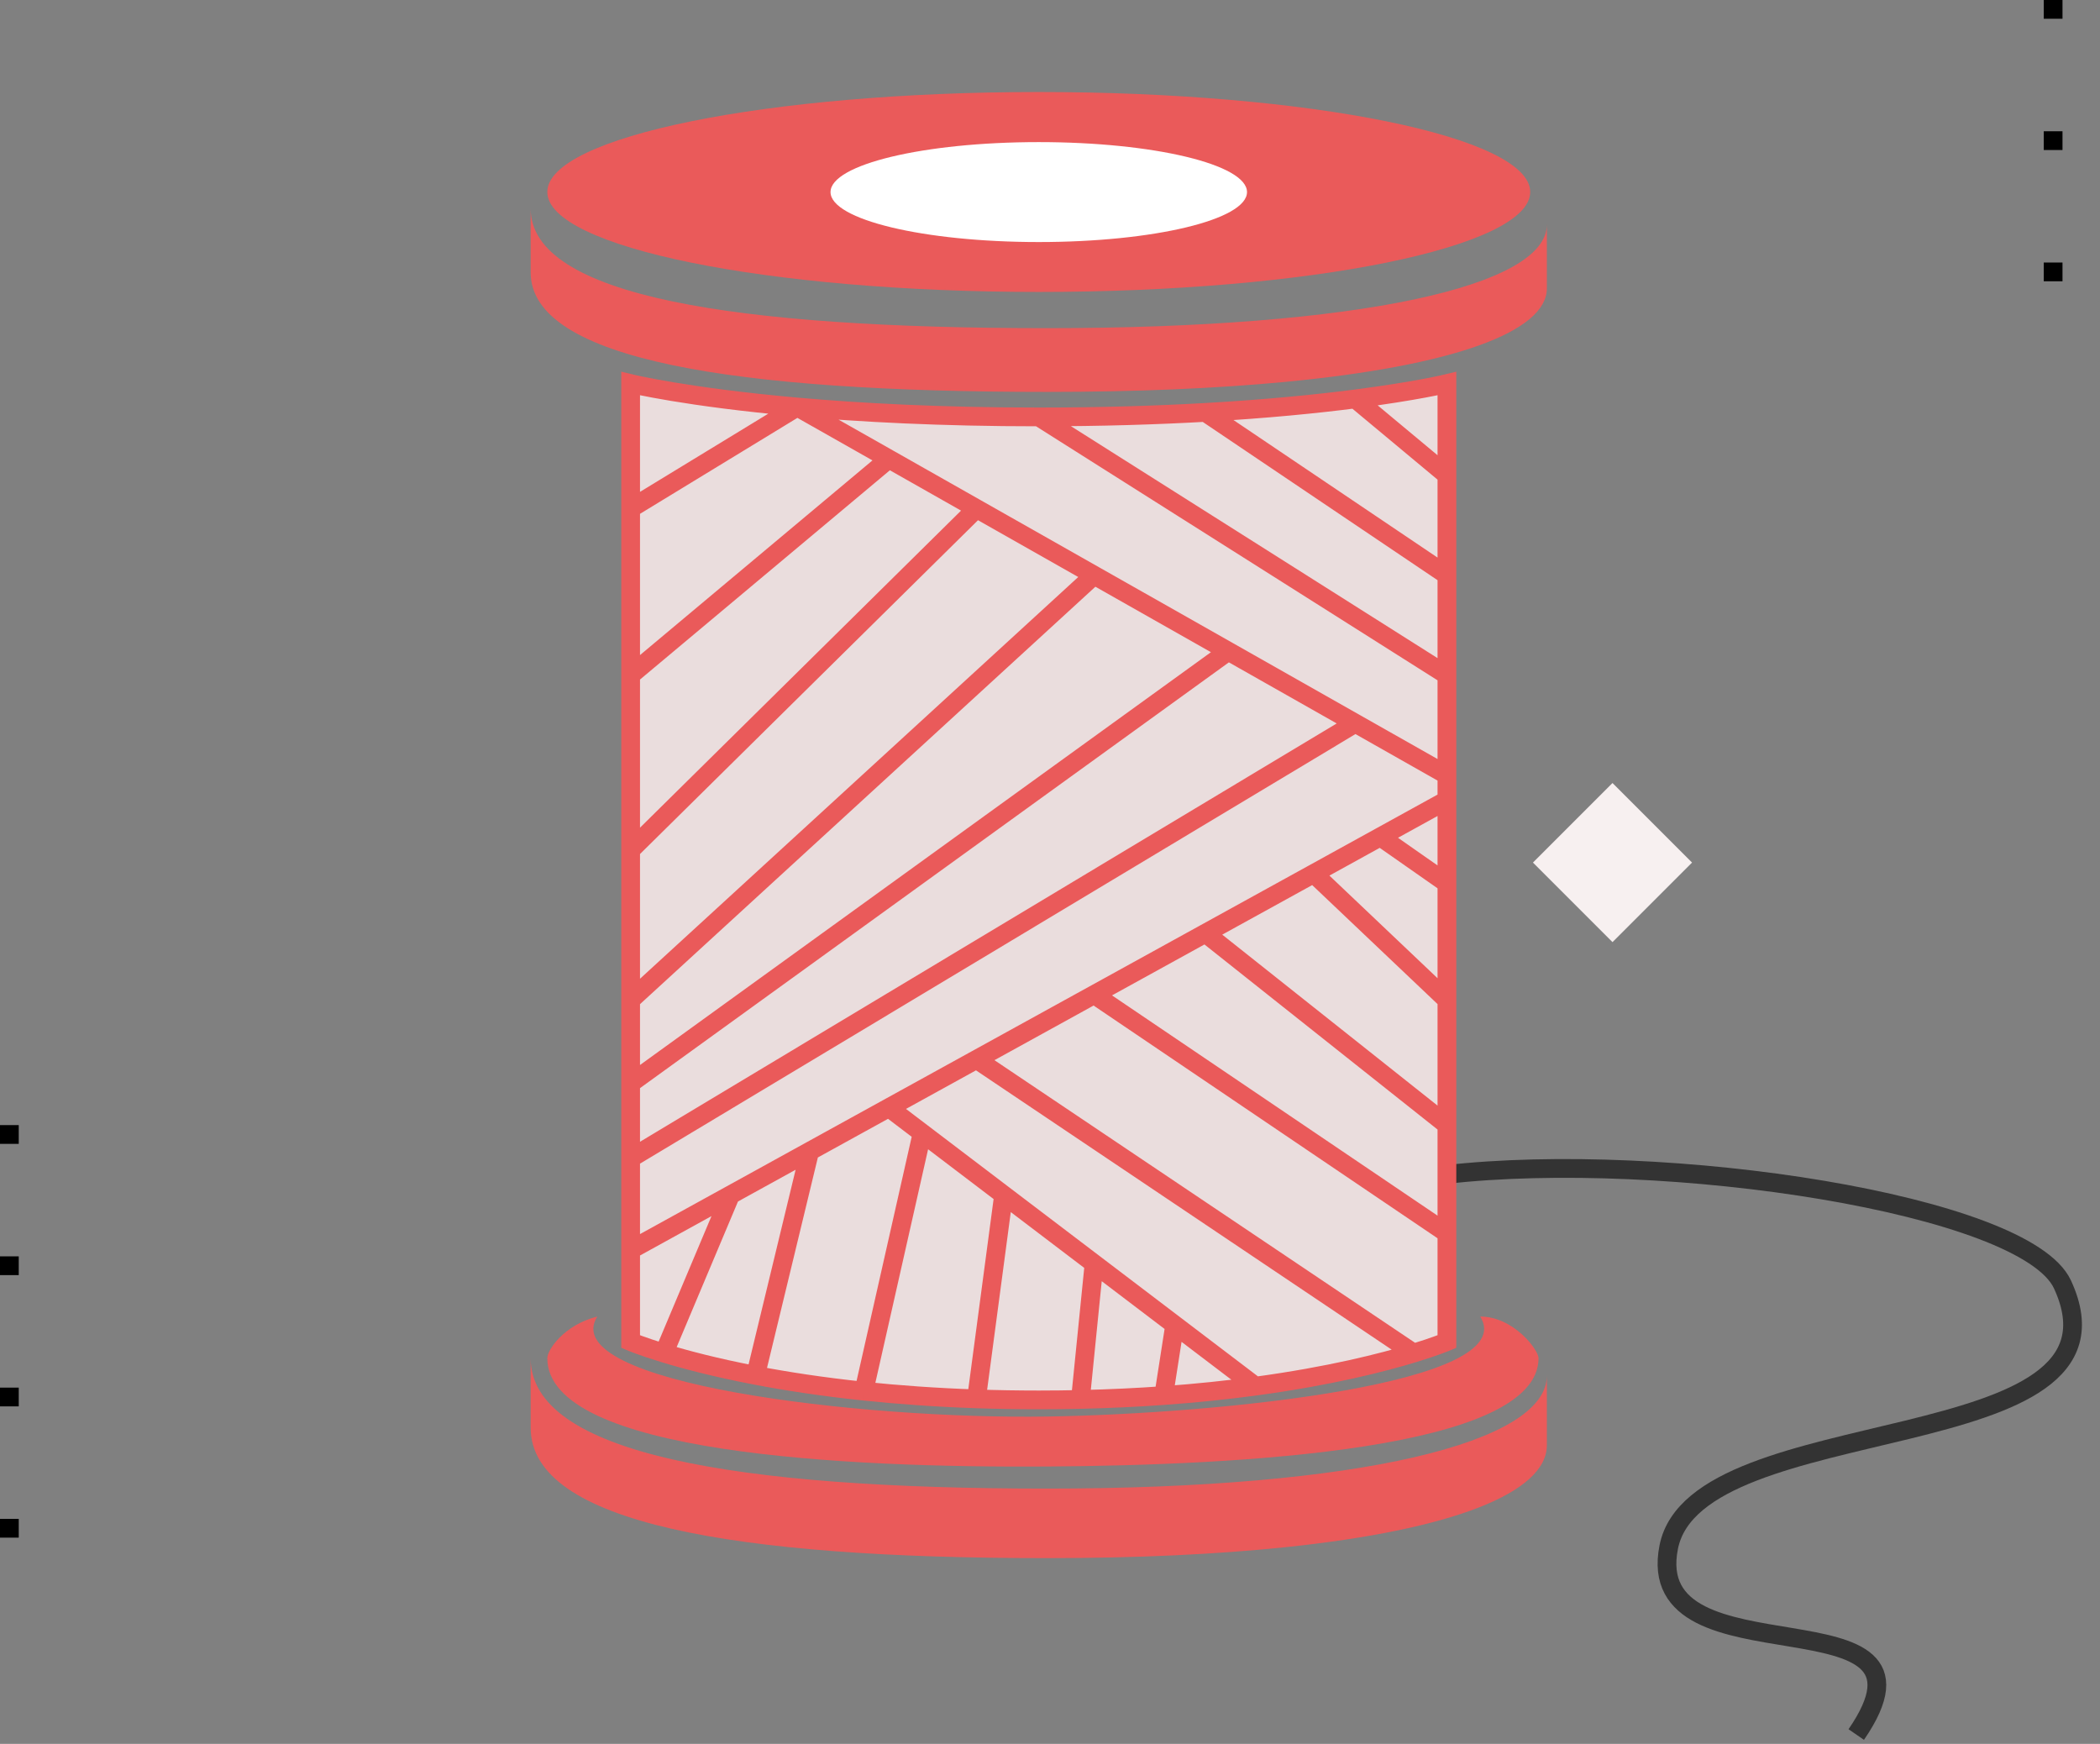 <svg width="112" height="93" viewBox="0 0 112 93" fill="none" xmlns="http://www.w3.org/2000/svg">
<rect x="0" y="0" width="112" height="93" fill="#808080" stroke="none"/>
<line x1="0.5" y1="60" x2="0.5" y2="88" stroke="black" stroke-dasharray="1 6"/>
<rect x="86" y="41.757" width="6" height="6" transform="rotate(45 86 41.757)" fill="#F7F0F0"/>
<line x1="109.5" y1="2.18557e-08" x2="109.5" y2="16" stroke="black" stroke-dasharray="1 6"/>
<path d="M77.085 62.639C88.809 61.3 108.022 64.214 110 68.5C114.385 78 90.5 75 89 82.5C87.5 90 104.5 84.5 99 92.5" stroke="#333333"/>
<path d="M72.283 21.274C75.537 20.855 77.169 20.457 77.169 20.457V25.344V30.675V36.005V41.336V42.669V47.112V53.331V59.995V65.77V71.545C77.169 71.545 76.576 71.798 75.393 72.159C73.735 72.666 70.919 73.385 66.952 73.922C65.481 74.12 63.852 74.294 62.065 74.422C60.679 74.522 59.199 74.594 57.623 74.63C56.902 74.646 56.162 74.655 55.402 74.655C54.248 74.655 53.14 74.635 52.078 74.599C49.881 74.523 47.879 74.377 46.073 74.188C43.851 73.955 41.925 73.656 40.297 73.344C38.151 72.933 36.521 72.499 35.411 72.159C34.227 71.798 33.634 71.545 33.634 71.545V66.658V61.772V57.773V53.331V45.335V36.005V27.121V20.457C33.634 20.457 36.605 21.181 42.519 21.705C45.87 22.002 50.166 22.234 55.402 22.234C58.748 22.234 61.709 22.139 64.287 21.993C67.583 21.806 70.249 21.536 72.283 21.274Z" fill="#EADDDD"/>
<path d="M55.402 22.234C58.748 22.234 61.709 22.139 64.287 21.993M55.402 22.234L77.169 36.005M55.402 22.234C50.166 22.234 45.87 22.002 42.519 21.705M72.283 21.274C75.537 20.855 77.169 20.457 77.169 20.457V25.344M72.283 21.274L77.169 25.344M72.283 21.274C70.249 21.536 67.583 21.806 64.287 21.993M77.169 25.344V30.675M64.287 21.993L77.169 30.675M77.169 30.675V36.005M77.169 36.005V41.336M42.519 21.705C36.605 21.181 33.634 20.457 33.634 20.457V27.121M42.519 21.705L33.634 27.121M42.519 21.705L47.405 24.473M77.169 41.336L72.283 38.568M77.169 41.336V42.669M33.634 27.121V36.005M47.405 24.473L33.634 36.005M47.405 24.473L52.078 27.121M33.634 36.005V45.335M52.078 27.121L33.634 45.335M52.078 27.121L58.351 30.675M33.634 45.335V53.331M58.351 30.675L33.634 53.331M58.351 30.675L65.508 34.729M33.634 53.331V57.773M65.508 34.729L33.634 57.773M65.508 34.729L72.283 38.568M33.634 57.773V61.772M72.283 38.568L33.634 61.772M33.634 61.772V66.658M77.169 42.669L73.616 44.627M77.169 42.669V47.112M33.634 66.658V71.545C33.634 71.545 34.227 71.798 35.411 72.159M33.634 66.658L38.965 63.721M73.616 44.627L77.169 47.112M73.616 44.627L70.062 46.586M77.169 47.112V53.331M70.062 46.586L77.169 53.331M70.062 46.586L64.287 49.768M77.169 53.331V59.995M64.287 49.768L77.169 59.995M64.287 49.768L58.351 53.039M77.169 59.995V65.77M58.351 53.039L77.169 65.77M58.351 53.039L52.078 56.495M77.169 65.77V71.545C77.169 71.545 76.576 71.798 75.393 72.159M52.078 56.495L75.393 72.159M52.078 56.495L47.405 59.07M75.393 72.159C73.735 72.666 70.919 73.385 66.952 73.922M47.405 59.07L43.185 61.395M47.405 59.07L49.182 60.42M66.952 73.922L62.651 70.654M66.952 73.922C65.481 74.12 63.852 74.294 62.065 74.422M38.965 63.721L35.411 72.159M38.965 63.721L43.185 61.395M35.411 72.159C36.521 72.499 38.151 72.933 40.297 73.344M43.185 61.395L40.297 73.344M40.297 73.344C41.925 73.656 43.851 73.955 46.073 74.188M49.182 60.42L46.073 74.188M49.182 60.42L53.526 63.721M46.073 74.188C47.879 74.377 49.881 74.523 52.078 74.599M53.526 63.721L52.078 74.599M53.526 63.721L58.351 67.386M52.078 74.599C53.14 74.635 54.248 74.655 55.402 74.655C56.162 74.655 56.902 74.646 57.623 74.63M58.351 67.386L57.623 74.63M58.351 67.386L62.651 70.654M57.623 74.63C59.199 74.594 60.679 74.522 62.065 74.422M62.651 70.654L62.065 74.422" stroke="#EA5A5A"/>
<path d="M81.611 10.238C81.611 13.182 69.876 15.569 55.401 15.569C40.925 15.569 29.19 13.182 29.19 10.238C29.19 7.294 40.925 4.907 55.401 4.907C69.876 4.907 81.611 7.294 81.611 10.238Z" fill="#EA5A5A"/>
<ellipse cx="55.401" cy="10.243" rx="11.106" ry="2.665" fill="white"/>
<path d="M28.302 14.526C28.302 19.2 39.182 20.9 55.838 20.9C60.643 20.9 64.895 20.713 68.513 20.369C77.434 19.521 82.499 17.713 82.499 15.376V11.976C82.499 15.262 72.494 17.5 55.838 17.5C39.182 17.5 28.302 15.8 28.302 11.126V14.526Z" fill="#EA5A5A"/>
<path d="M28.302 76.139C28.302 81.238 39.182 83.093 55.838 83.093C60.643 83.093 64.895 82.889 68.513 82.514C77.434 81.588 82.499 79.617 82.499 77.066V73.358C82.499 76.942 72.494 79.384 55.838 79.384C39.182 79.384 28.302 77.53 28.302 72.431V76.139Z" fill="#EA5A5A"/>
<path d="M29.19 72.429C29.19 77.528 45.225 78.276 55.838 78.207C66.116 78.14 82.055 77.318 82.055 72.429C82.055 71.985 80.722 70.21 78.946 70.21C81.167 73.765 65.098 75.397 55.838 75.542C45.906 75.697 29.604 73.765 31.856 70.21C30.079 70.655 29.19 71.985 29.19 72.429Z" fill="#EA5A5A"/>
</svg>
